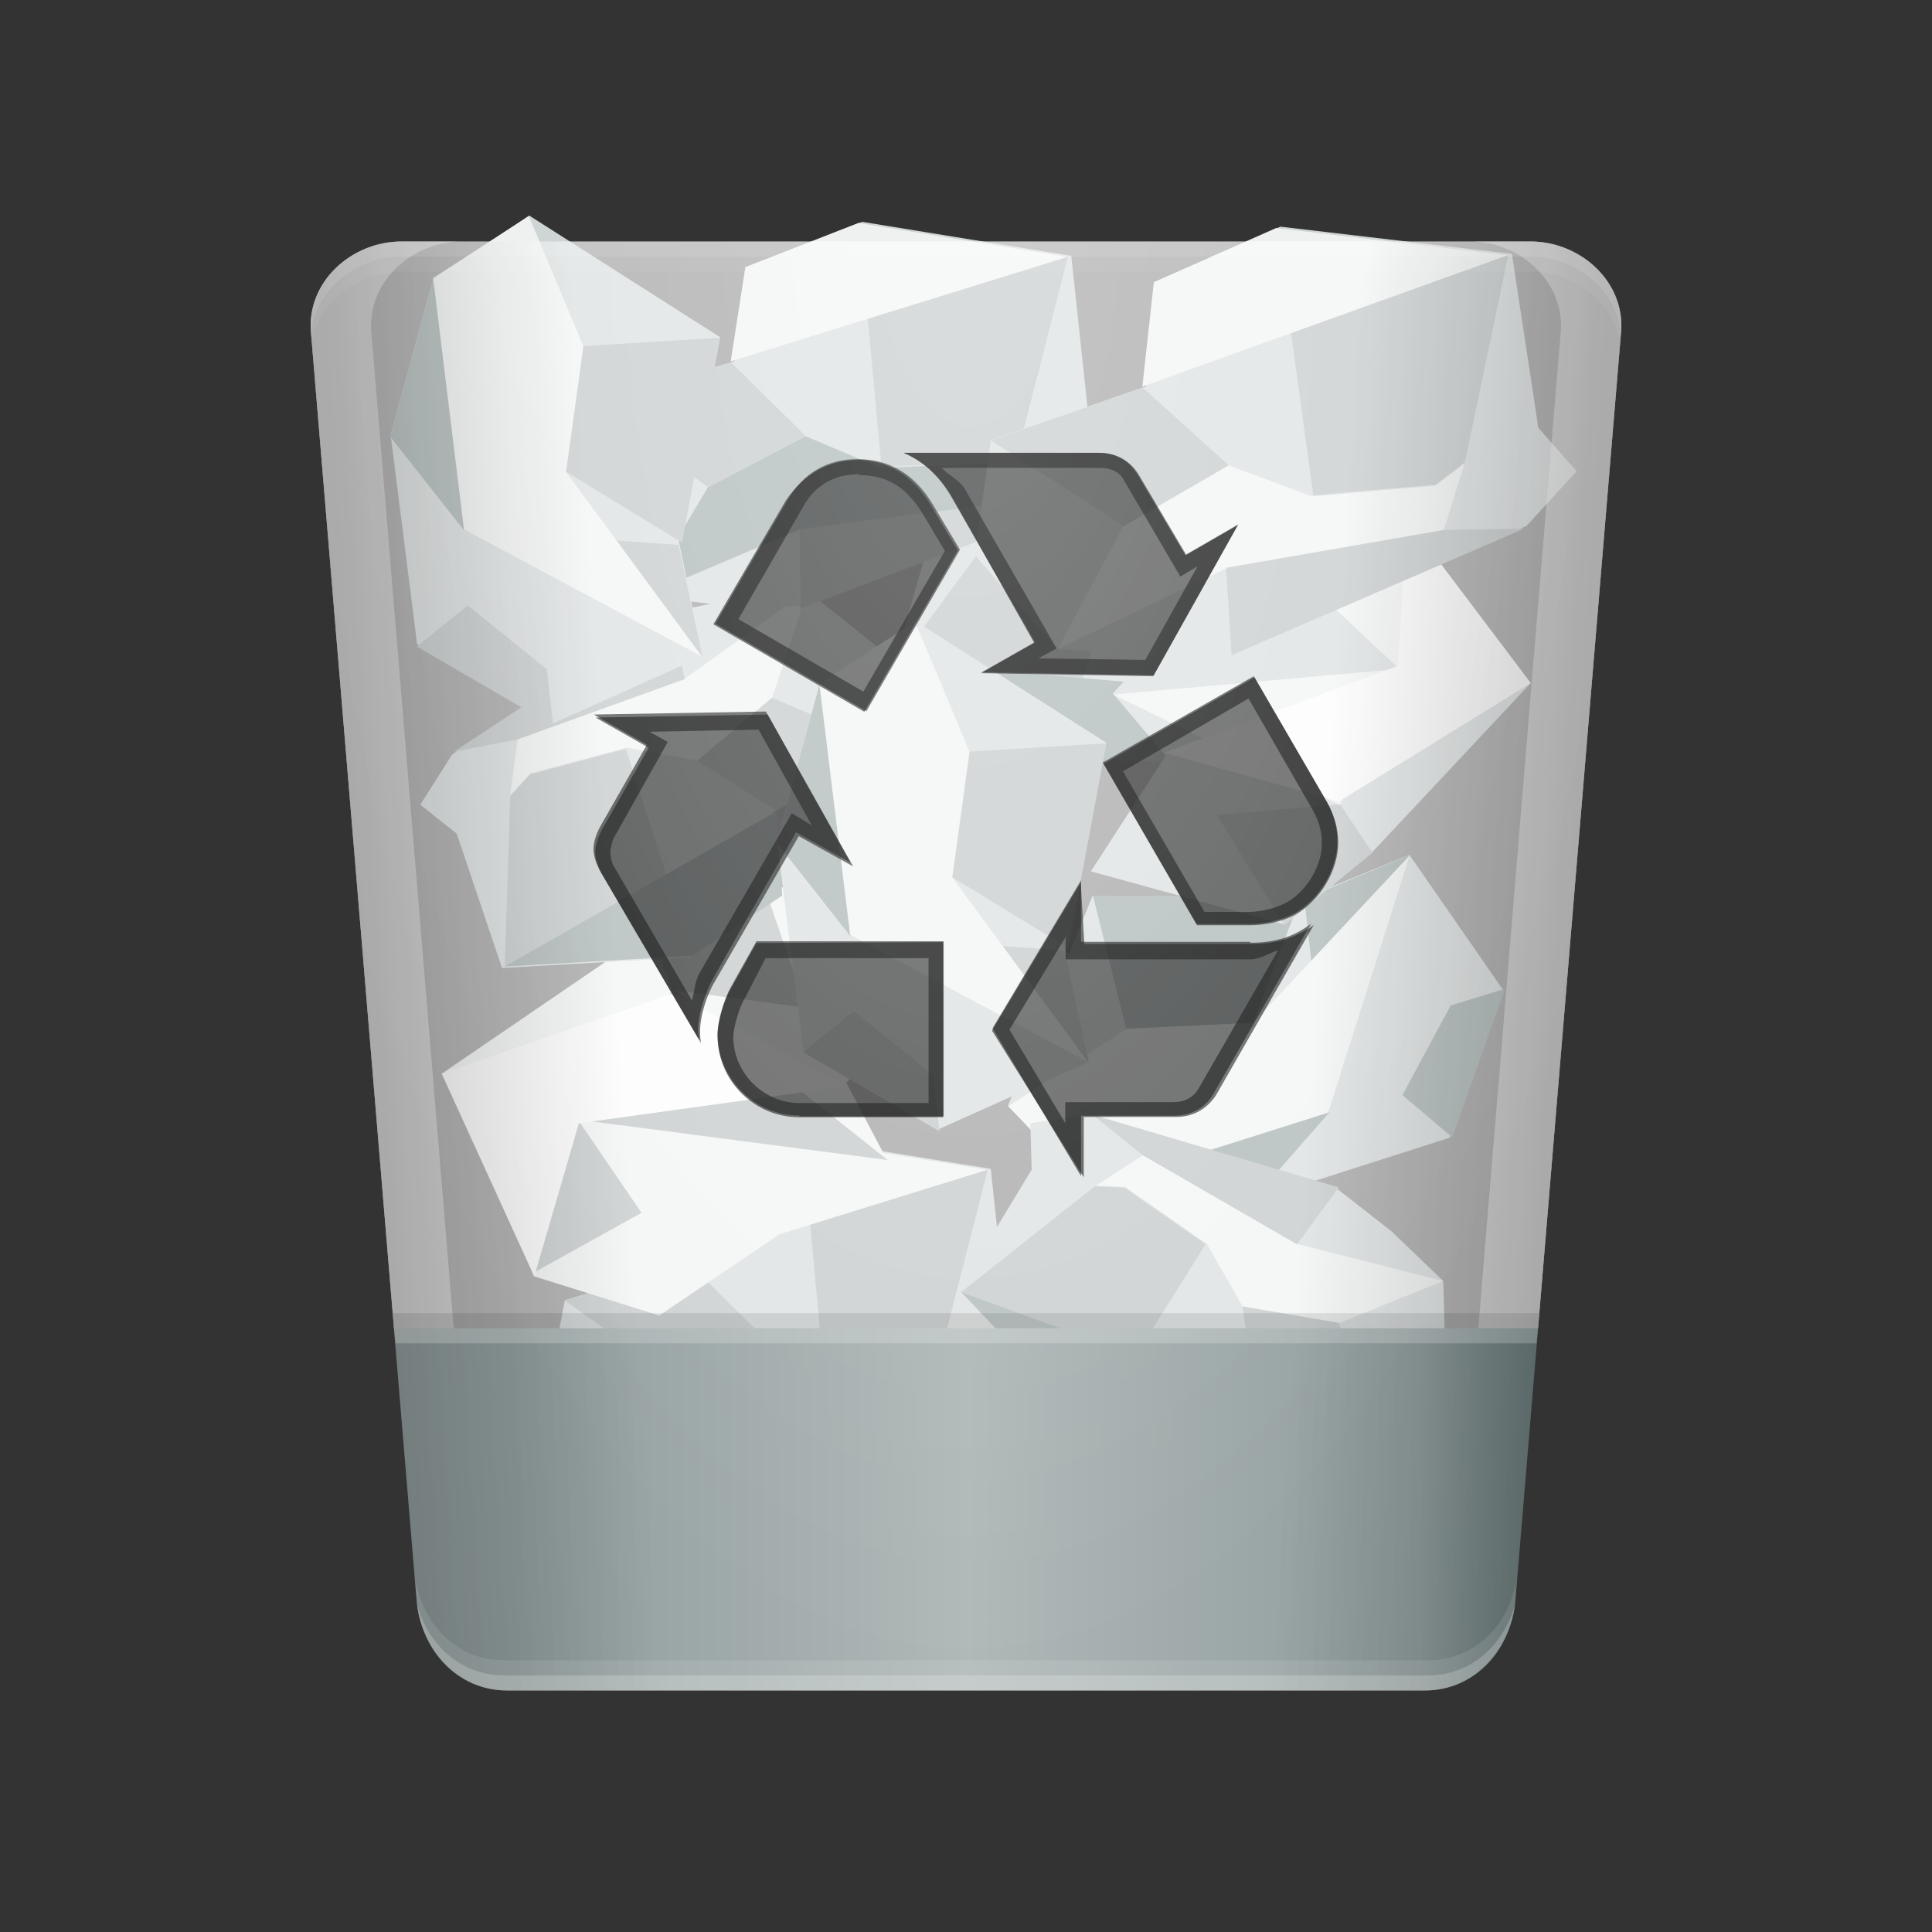 <svg height="64" version="1.1" width="64" xmlns="http://www.w3.org/2000/svg" xmlns:svg="http://www.w3.org/2000/svg" xmlns:xlink="http://www.w3.org/1999/xlink">
<rect width="100%" height="100%" fill="#333333" stroke="none"/>
<defs id="primary-definitions">
<style id="current-color-scheme" type="text/css">
      .ColorScheme-Text           { color:#fff; }
      .ColorScheme-Background     { color:#111; }
      .ColorScheme-Highlight      { color:#3daefd; }
      .ColorScheme-ViewBackground { color:#000; }
      .ColorScheme-PositiveText   { color:#27ae60; }
      .ColorScheme-NeutralText    { color:#f67400; }
      .ColorScheme-NegativeText   { color:#da4453; }
    </style>
<style id="extended-color-scheme" type="text/css">
      .ExScheme-Black     { color:#3e3e3e; }
      .ExScheme-White     { color:#fcfcfc; }
      .ExScheme-Grey-1    { color:#cfd5d5; }
      .ExScheme-Grey-2    { color:#909c9c; }
      .ExScheme-Grey-3    { color:#536161; }
      .ExScheme-Red-1     { color:#ffafa5; }
      .ExScheme-Red-2     { color:#bf4231; }
      .ExScheme-Red-3     { color:#4d2f2b; }
      .ExScheme-Green-1   { color:#abf9c7; }
      .ExScheme-Green-2   { color:#3bb566; }
      .ExScheme-Green-3   { color:#377d50; }
      .ExScheme-Blue-1    { color:#abdaf9; }
      .ExScheme-Blue-2    { color:#3daefd; }
      .ExScheme-Blue-3    { color:#2b3c4d; }
      .ExScheme-Yellow-1  { color:#faffa5; }
      .ExScheme-Yellow-2  { color:#cac726; }
      .ExScheme-Yellow-3  { color:#4b4d2b; }
      .ExScheme-Orange-1  { color:#ffdaa5; }
      .ExScheme-Orange-2  { color:#ff9701; }
      .ExScheme-Orange-3  { color:#4d372b; }
      .ExScheme-Brown-1   { color:#e9d6bb; }
      .ExScheme-Brown-2   { color:#997657; }
      .ExScheme-Brown-3   { color:#433a35; }
      .ExScheme-Purple-1  { color:#e2abf9; }
      .ExScheme-Purple-2  { color:#b401ff; }
      .ExScheme-Purple-3  { color:#432b4d; }
      .ExScheme-Cyan-1    { color:#b2f2e6; }
      .ExScheme-Cyan-2    { color:#31bfa6; }
      .ExScheme-Cyan-3    { color:#2b4d47; }
      .ExScheme-Magenta-1 { color:#f8a6d8; }
      .ExScheme-Magenta-2 { color:#f00091; }
      .ExScheme-Magenta-3 { color:#770048; }
    </style>
<linearGradient id="uKs">
<stop offset="0"/>
<stop offset="1" stop-opacity="0"/>
</linearGradient>
<linearGradient id="uKt">
<stop offset="0" stop-color="#fff"/>
<stop offset="1" stop-color="#fff" stop-opacity="0"/>
</linearGradient>
<linearGradient id="uKu">
<stop offset="0" stop-color="#909c9c"/>
<stop offset=".105" stop-color="#909c9c"/>
<stop offset=".5" stop-color="#b0b8b8"/>
<stop offset=".895" stop-color="#909c9c"/>
<stop offset="1" stop-color="#6f8181"/>
</linearGradient><linearGradient id="uKv">
<stop offset="0" stop-color="#000000"/>
<stop offset="1" stop-color="#000000" stop-opacity="0"/>
</linearGradient><style class="toggle-enable-crease" type="text/css">
        .folder-crease { display: none; }
    </style><style class="toggle-manilla-folders" type="text/css">
        .folder-manilla { display: none; }
    </style><radialGradient cx=".5" cy="0" id="uKw" r="1" xlink:href="#uKt"/><linearGradient id="uKx" xlink:href="#uKs" y1="1" y2=".5"/><clipPath clipPathUnits="userSpaceOnUse" id="uKy">
<rect height="900" width="1600" x="0" y="58.875"/>
</clipPath><radialGradient cx="8" cy="32" fx="8" fy="32" gradientTransform="matrix(0,2.13,-1.06,0,66.07,-9.03)" gradientUnits="userSpaceOnUse" id="uKz" r="22.54" xlink:href="#uKt"/><linearGradient gradientUnits="userSpaceOnUse" id="uKA" x1="12.11" x2="20.39" xlink:href="#uKs" y1="32.02" y2="31.5"/><linearGradient gradientTransform="matrix(-1,0,0,1,64,0)" gradientUnits="userSpaceOnUse" id="uKB" x1="12.11" x2="20.39" xlink:href="#uKv" y1="32.02" y2="31.5"/><linearGradient gradientUnits="userSpaceOnUse" id="uKC" x1="13" x2="51" xlink:href="#uKu" y1="50" y2="50"/><path d="m 13.3,8 c -1.66,0 -3.14,1.34 -3,3 l 2.75,33 L 32,48 50.95,44 53.7,11 c .14,-1.66 -1.34,-3 -3,-3 z" id="uKD" opacity=".4"></path><path d="m 68.5,41.9 -2.1,-2.6 .57,-3.05 4.2,-1.25 .44,-2.8 3.33,-1.3 6.14,1 .5,4.67 .97,1.2 -1.4,1.4 -7.95,3.03 -2.34,-.03 z" fill="#cfd5d5" id="uKE"></path><path d="m 68.5,41.9 1.9,-3.2 2.87,-1.5 2.2,.93 3.3,-.14 .8,-.56 -.64,1.77 -5.85,.75 z" id="uKF"></path><path d="m 66.97,36.26 3.44,2.44 2.87,-1.5 -2.2,-2.17 z" fill="#b0b8b8" id="uKG"></path><path d="m 75.5,38.1 -.66,-7.17 6.14,1 -1.4,5.47 -.8,.56 z" fill="#b0b8b8" id="uKH"></path><path d="m 73.13,42.27 -.04,-2.34 5.85,-.75 2.14,.06 z" fill="#b0b8b8" id="uKI"></path><path d="m 71.07,35 9.9,-3.07 -6.14,-1 -3.33,1.3 z" id="uKJ"></path><path d="m 72.53,48.4 -2.65,-2.74 2.8,-6.95 6.9,.1 3.6,-1.47 3.1,4.47 -1.76,4.9 -6.65,2.13 z" fill="#cfd5d5" id="uKK"></path><path d="m 72.7,38.7 1.1,4.4 4.2,-.2 1.6,-4.2 z" id="uKL"></path><path d="m 78,42.9 -5.47,5.5 5.4,.44 2.6,-2.97 z" fill="#909c9c" id="uKM"></path><path d="m 84.6,46.7 -1.65,-1.4 1.6,-2.97 1.8,-.55 z" id="uKN"></path><path d="M 83.2,37.34 80.5,45.87 79.7,38.8 Z" id="uKO"></path><path d="m 69.9,45.67 3.9,-2.56 4.2,-.2 5.2,-5.56 -2.7,8.53 -8,2.53 z" fill="#eff1f1" id="uKP"></path><path d="m 70.45,39.4 4.16,1.5 -1.36,4.67 3.83,1.2 6.96,-4.7 -1.26,-2.4 3.25,-3.2 -5.87,-3.1 -3.37,1.7 z" id="uKQ"></path><path d="m 74.6,40.8 -1.36,4.67 3.3,-1.83 z" id="uKR"></path><path d="m 80.16,33.35 -3.37,1.7 .7,1.8 4.06,.54 z" fill="#b0b8b8" id="uKS"></path><path d="m 74.6,40.8 2.9,-3.97 6.54,5.2 z" id="uKT"></path><path d="m 70.45,39.4 7.05,-2.45 5.3,2.83 -8.17,1.13 -1.36,4.67 z" fill="#fcfcfc" id="uKU"></path></defs>
<g id="content" transform="translate(0,0)"><use class="ColorScheme-Text" fill="currentColor" href="#uKD"></use><g>
<g transform="translate(-48.26,6.82)">
<use href="#uKE"></use>
<use fill="#909c9c" href="#uKF"></use>
<use href="#uKG"></use>
<use href="#uKH"></use>
<use href="#uKI"></use>
<use fill="#eff1f1" href="#uKJ"></use>
</g>
<g transform="translate(-36.493,-9.024)">
<use href="#uKK"></use>
<use fill="#909c9c" href="#uKL"></use>
<use href="#uKM"></use>
<use fill="#909c9c" href="#uKN"></use>
<use fill="#909c9c" href="#uKO"></use>
<use href="#uKP"></use>
</g>
<g transform="matrix(1.087,0,0,1.087,-61.947,-7.26)">
<use fill="#eff1f1" href="#uKQ"></use>
<use fill="#b0b8b8" href="#uKR"></use>
<use href="#uKS"></use>
<use fill="#b0b8b8" href="#uKT"></use>
<use href="#uKU"></use>
</g>
<g transform="rotate(167.475,48.846,28.447)">
<use href="#uKE"></use>
<use fill="#eff1f1" href="#uKF"></use>
<use href="#uKG"></use>
<use href="#uKH"></use>
<use href="#uKI"></use>
<use fill="#909c9c" href="#uKJ"></use>
</g>
<g transform="rotate(-157.83,54.38,31.95)">
<use href="#uKE"></use>
<use fill="#eff1f1" href="#uKF"></use>
<use href="#uKG"></use>
<use href="#uKH"></use>
<use href="#uKI"></use>
<use fill="#909c9c" href="#uKJ"></use>
</g>
<g transform="rotate(100.56,60.523,16.686)">
<use href="#uKK"></use>
<use fill="#b0b8b8" href="#uKL"></use>
<use href="#uKM"></use>
<use fill="#b0b8b8" href="#uKN"></use>
<use fill="#b0b8b8" href="#uKO"></use>
<use href="#uKP"></use>
</g>
<g transform="rotate(167.475,61.5,29.93)">
<use fill="#cfd5d5" href="#uKQ"></use>
<use fill="#eff1f1" href="#uKR"></use>
<use href="#uKS"></use>
<use fill="#eff1f1" href="#uKT"></use>
<use href="#uKU"></use>
</g>
<g transform="matrix(1.127,0,0,1.127,-55.89,-27.475)">
<use href="#uKE"></use>
<use fill="#909c9c" href="#uKF"></use>
<use href="#uKG"></use>
<use href="#uKH"></use>
<use href="#uKI"></use>
<use fill="#eff1f1" href="#uKJ"></use>
</g>
<g transform="rotate(100.56,59.707,4.655)">
<use href="#uKK"></use>
<use fill="#b0b8b8" href="#uKL"></use>
<use href="#uKM"></use>
<use fill="#b0b8b8" href="#uKN"></use>
<use fill="#b0b8b8" href="#uKO"></use>
<use href="#uKP"></use>
</g>
<g transform="rotate(-142.69,58.245,45.66)">
<use href="#uKE"></use>
<use fill="#eff1f1" href="#uKF"></use>
<use href="#uKG"></use>
<use href="#uKH"></use>
<use href="#uKI"></use>
<use fill="#909c9c" href="#uKJ"></use>
</g>
<g transform="matrix(1.24,-.055,.055,1.24,-52.21,-26.686)">
<use href="#uKE"></use>
<use fill="#eff1f1" href="#uKF"></use>
<use href="#uKG"></use>
<use href="#uKH"></use>
<use href="#uKI"></use>
<use fill="#eff1f1" href="#uKJ"></use>
</g>
</g><path class="ColorScheme-Text" d="M 13.3 8 C 11.64 8 10.16 9.34 10.3 11 L 13.05 44 L 15 46 L 15.03 44 L 12.3 11 C 12.16 9.34 13.64 8 15.3 8 L 13.3 8 z M 48.7 8 C 50.36 8 51.84 9.34 51.7 11 L 48.97 44 L 49 46 L 50.95 44 L 53.7 11 C 53.84 9.34 52.36 8 50.7 8 L 48.7 8 z " fill="currentColor" opacity=".4"/><use class="ColorScheme-Text" fill="currentColor" href="#uKD"></use><path d="M 13.05 44 L 13.8 53 C 13.94 54.66 15.14 56 16.8 56 L 47.2 56 C 48.86 56 50.06 54.66 50.2 53 L 50.95 44 L 13.05 44 z" fill="url(#uKC)" id="metal-cup"/><path class="ColorScheme-Background" d="m 23.6,32.45 c -.26,.47 -.47,1.2 -.47,1.6 0,.1 0,.24 .03,.4 l -3.3,-5.63 c -.1,-.2 -.2,-.44 -.2,-.7 0,-.24 .1,-.5 .2,-.7 l 1.57,-2.75 -1.76,-1 5.7,-.1 2.8,5 -1.8,-1 z m 2.5,-15.9 c .5,-.87 1.3,-1.34 2.3,-1.34 1.07,0 1.9,.5 2.5,1.5 l .9,1.5 -3.1,5.35 -5,-2.9 z m .37,20.4 c -1.5,0 -2.7,-1.23 -2.7,-2.7 0,-.4 .2,-1.13 .45,-1.57 l .84,-1.5 h 6.2 v 5.8 H 26.5 Z M 31.5,16.4 C 31.1,15.74 30.56,15.26 29.93,15 h 6.44 c .6,0 1,.24 1.3,.7 l 1.6,2.7 1.73,-1 -2.8,5 -5.7,-.1 1.76,-1 z m 9.93,14.83 c .8,0 1.44,-.2 2,-.63 l -3.25,5.66 c -.26,.44 -.73,.7 -1.3,.7 h -3.07 v 2 l -2.93,-4.9 2.93,-4.9 v 2.04 h 5.6 z m 2.5,-4.7 c .24,.4 .37,.86 .37,1.34 0,.94 -.6,1.94 -1.44,2.4 -.4,.2 -.94,.34 -1.5,.34 h -1.73 l -3.1,-5.35 5,-2.86 z" fill="currentColor" opacity=".6"/><path class="ColorScheme-Background" d="m 29.93,15 c .63,.26 1.15,.74 1.55,1.4 l 2.8,4.87 -1.76,1 5.7,.1 2.8,-5 -1.73,1 -1.6,-2.7 C 37.4,15.24 36.95,15 36.4,15 Z m -1.5,.24 c -1,0 -1.8,.47 -2.4,1.34 l -2.4,4.1 5,2.9 3.1,-5.35 -.9,-1.5 c -.6,-1 -1.44,-1.5 -2.5,-1.5 z M 31.2,15.5 H 36.4 c .44,0 .7,.14 .85,.44 l 1.85,3.16 .57,-.34 -1.73,3.1 -3.54,-.05 .6,-.33 -3.05,-5.3 C 31.73,15.85 31.4,15.74 31.2,15.5 Z m -2.74,.24 c .9,0 1.55,.37 2.1,1.27 l .74,1.24 -2.7,4.66 -4.14,-2.4 2.13,-3.7 v -0 c .4,-.73 1.03,-1.1 1.87,-1.1 z m 13.1,6.7 -5,2.86 3.1,5.35 h 1.73 c .55,-10e-7 1.1,-.13 1.5,-.34 .84,-.47 1.44,-1.47 1.44,-2.4 0,-.47 -.13,-.9 -.37,-1.34 z m -.2,.7 2.13,3.7 c .2,.36 .3,.7 .3,1.1 0,.73 -.5,1.6 -1.2,1.97 -.3,.16 -.8,.3 -1.25,.3 h -1.44 l -2.7,-4.66 z m -15.93,.53 -5.7,.1 1.76,1 -1.57,2.75 c -.1,.2 -.2,.47 -.2,.7 0,.24 .1,.5 .2,.7 l 3.3,5.63 c -.03,-.2 -.03,-.3 -.03,-.4 0,-.45 .2,-1.15 .47,-1.6 l 2.8,-4.85 1.8,1 z m -.3,.5 1.76,3.17 -.66,-.4 -3.06,5.3 -0,0 c -.15,.26 -.16,.6 -0.25,.9 l -2.6,-4.47 c -.06,-.1 -.1,-.3 -.1,-.43 0,-.13 .07,-.4 .1,-.46 l 1.8,-3.2 -.6,-.34 z m 10.67,5.07 -2.94,4.9 L 35.9,39 v -2 h 3.07 c .55,0 1,-.26 1.3,-.7 l 3.25,-5.66 c -.55,.4 -1.2,.63 -2,.63 h -5.6 z m -0.5,1.8 v .74 h 5.6 0.5 c .36,0 .6,-.2 .94,-.3 l -2.63,4.57 c -.17,.3 -.46,.46 -.85,.46 h -3.57 v .7 l -1.85,-3.1 z m -10.24,.2 -.84,1.5 c -.26,.44 -.45,1.15 -.45,1.57 0,1.5 1.23,2.7 2.7,2.7 h 4.77 v -5.8 z m .3,0.5 h 5.4 v 4.8 h -3.77 -0.5 c -1.2,0 -2.2,-1 -2.2,-2.2 0,-.27 .2,-1 .4,-1.3 l 0,-0 z" fill="currentColor" opacity=".6"/><path d="m 13.3,8 c -1.66,0 -3.14,1.34 -3,3 l 3.5,42 c .14,1.66 1.34,3 3,3 H 24 V 8 Z" fill="url(#uKA)" opacity=".2"/><path d="M 40 8 L 40 56 L 47.2 56 C 48.86 56 50.06 54.66 50.2 53 L 53.7 11 C 53.84 9.34 52.36 8 50.7 8 L 40 8 z " fill="url(#uKB)" opacity=".2"/><path d="M 13 43.5 L 13.05 44 L 50.95 44 L 51 43.5 L 13 43.5 z " opacity=".1"/><path d="M 13.05 44 L 13.1 44.5 L 50.9 44.5 L 50.95 44 L 13.05 44 z " fill="#fff" opacity=".2"/><path class="ColorScheme-Text" d="M 13.3 8 C 11.64 8 10.16 9.34 10.3 11 L 10.33 11.35 C 10.56 10 11.86 9 13.3 9 L 50.7 9 C 52.14 9 53.44 10 53.67 11.35 L 53.7 11 C 53.84 9.34 52.36 8 50.7 8 L 13.3 8 z " fill="currentColor" opacity=".05"/><path class="ColorScheme-Text" d="M 13.3 8 C 11.64 8 10.16 9.34 10.3 11 L 10.3 11.06 C 10.44 9.6 11.8 8.5 13.3 8.5 L 50.7 8.5 C 52.2 8.5 53.56 9.6 53.7 11.06 L 53.7 11 C 53.84 9.34 52.36 8 50.7 8 L 13.3 8 z " fill="currentColor" opacity=".1"/><path class="ColorScheme-Text" d="M 13.74,52.2 13.8,53 c .14,1.66 1.34,3 3,3 h 30.4 c 1.66,0 2.86,-1.34 3,-3 l .06,-.8 C 50.04,53.77 48.9,55 47.3,55 H 16.7 c -1.6,0 -2.74,-1.23 -2.96,-2.8 z" fill="currentColor" opacity=".1"/><path class="ColorScheme-Text" d="M 13.8 53.1 C 14 54.7 15.2 56 16.8 56 L 47.2 56 C 48.8 56 50 54.7 50.2 53.1 C 49.84 54.47 48.75 55.5 47.3 55.5 L 16.7 55.5 C 15.25 55.5 14.16 54.47 13.8 53.1 z " fill="currentColor" opacity=".2"/><path d="m 13.3,8 c -1.66,0 -3.14,1.34 -3,3 l 3.5,42 c .14,1.66 1.34,3 3,3 h 30.4 c 1.66,0 2.86,-1.34 3,-3 l 3.5,-42 c .14,-1.66 -1.34,-3 -3,-3 z" fill="url(#uKz)" id="gloss" opacity=".2"/></g>
</svg>